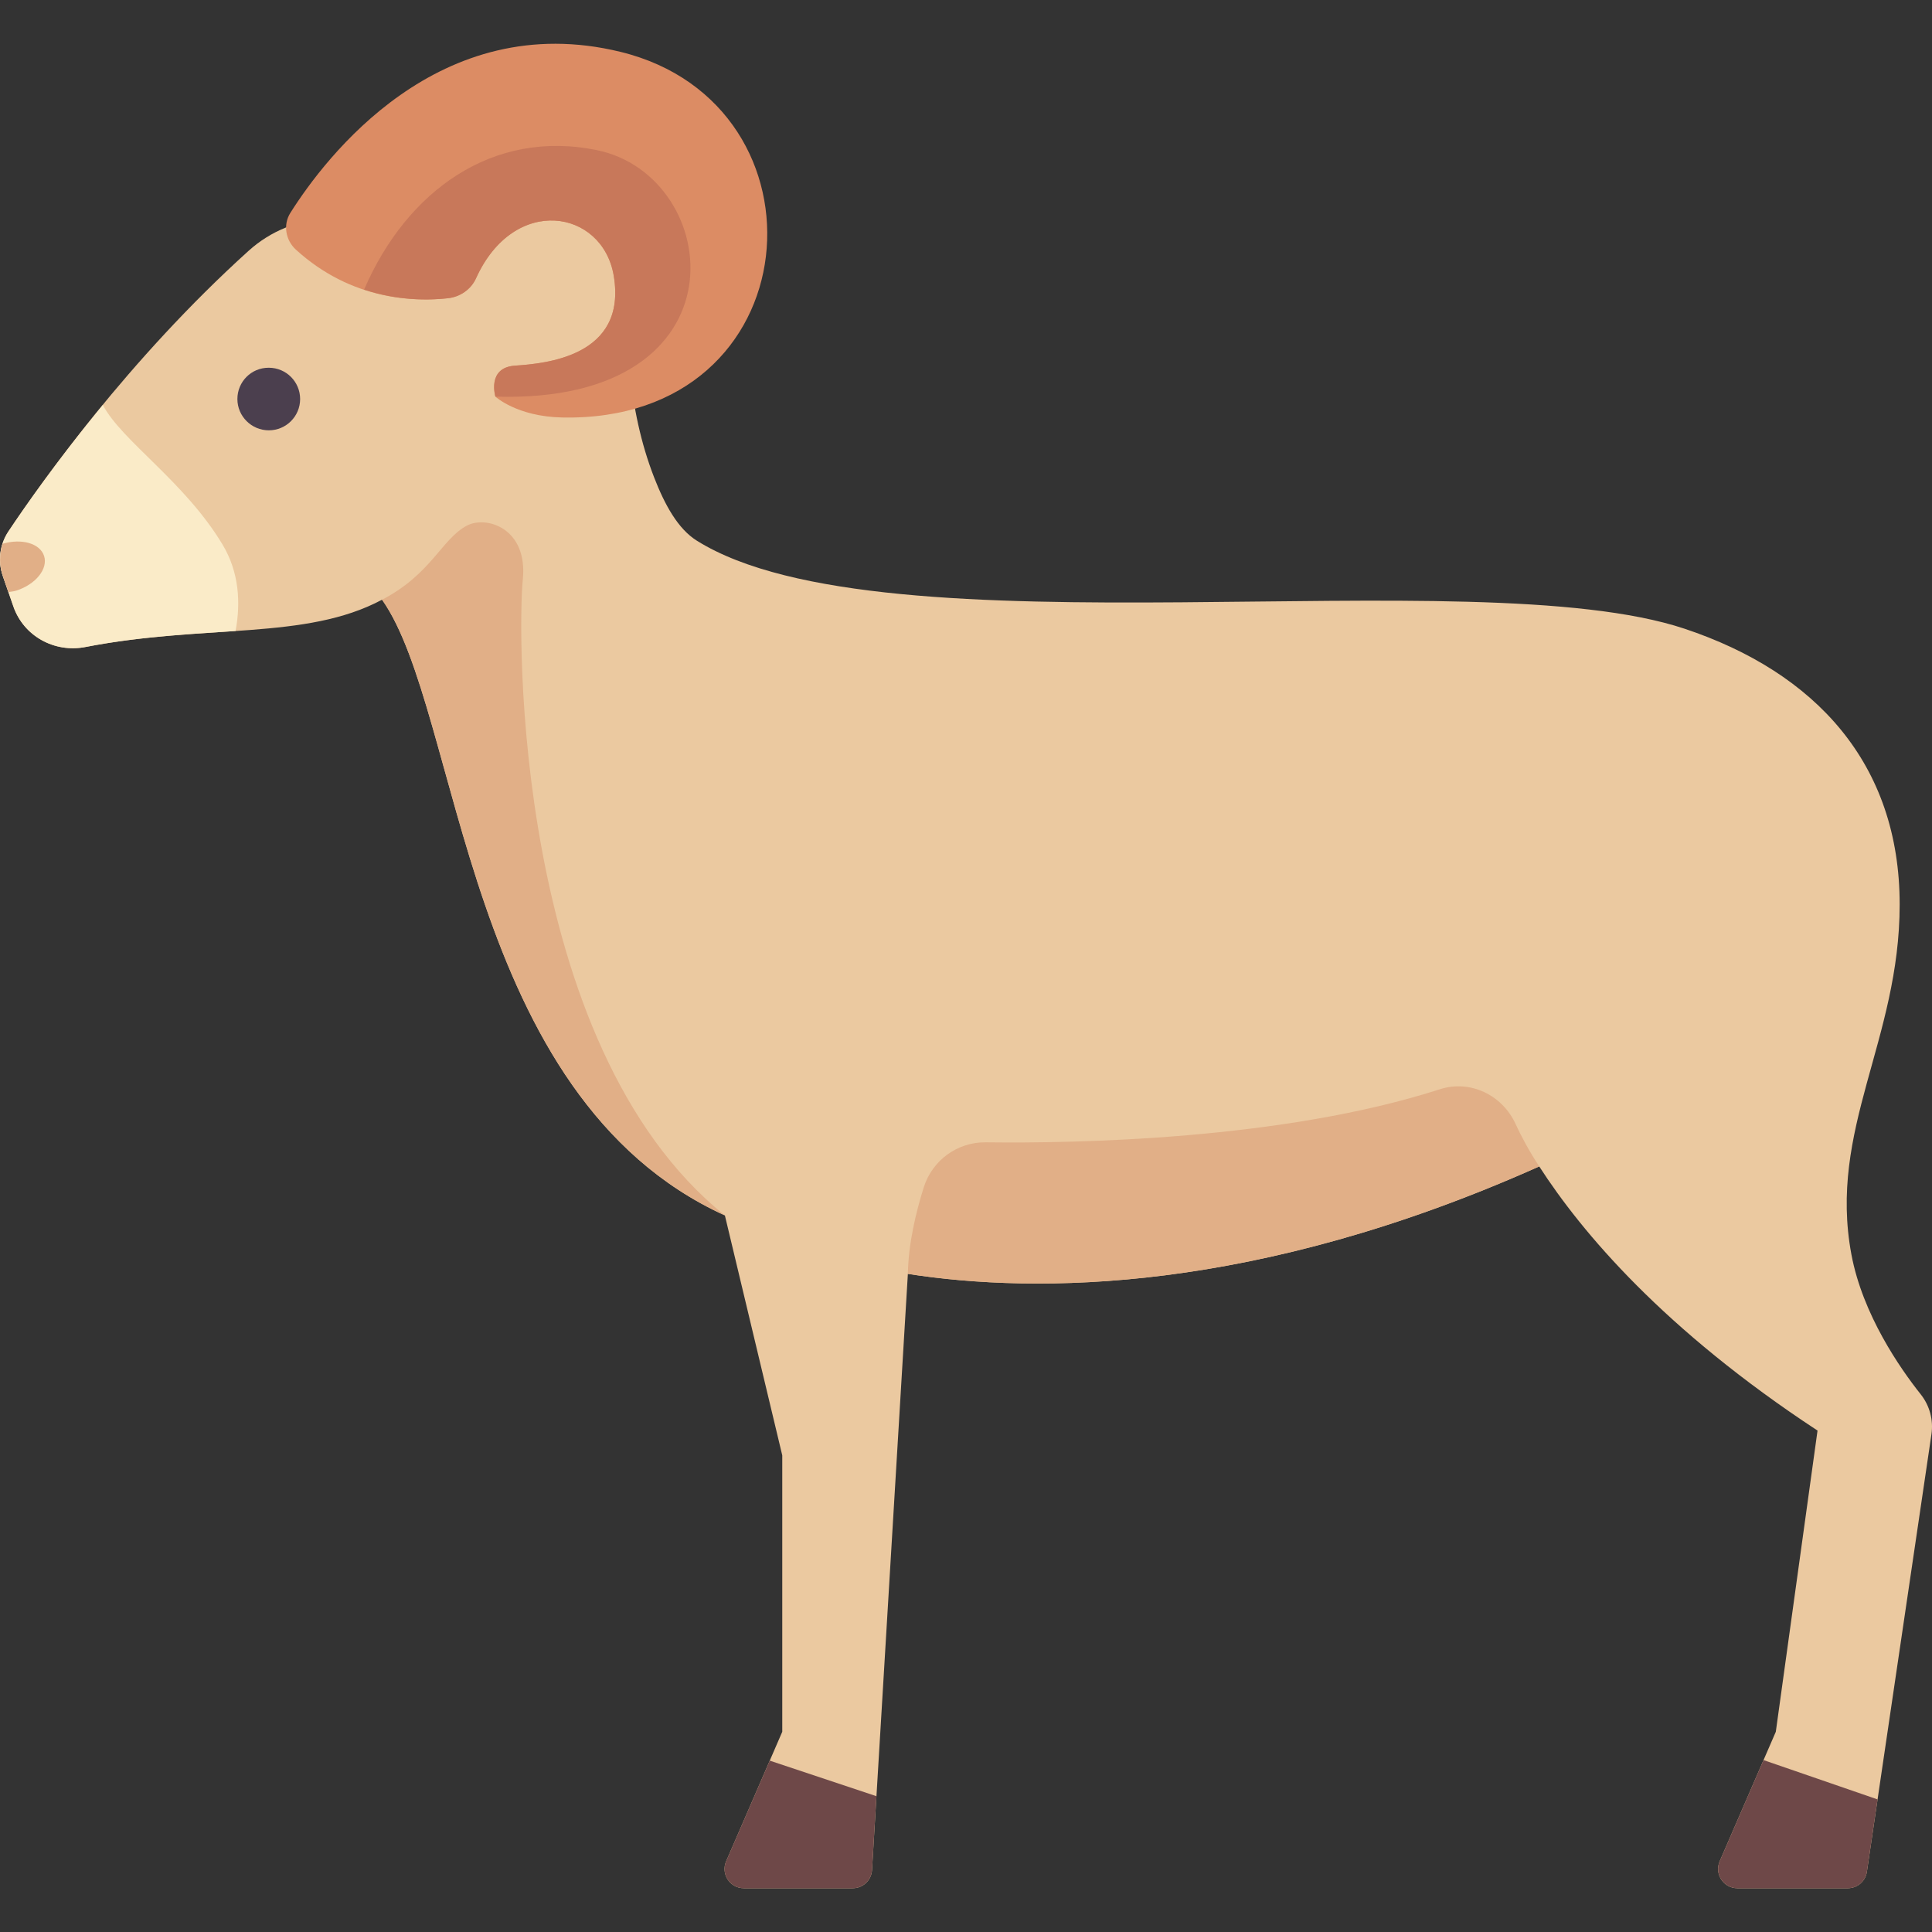 <?xml version="1.0" encoding="iso-8859-1"?>
<!-- Generator: Adobe Illustrator 19.0.0, SVG Export Plug-In . SVG Version: 6.00 Build 0)  -->
<svg version="1.1" id="Capa_1" xmlns="http://www.w3.org/2000/svg" xmlns:xlink="http://www.w3.org/1999/xlink" x="0px" y="0px"
	 viewBox="0 0 512 512" style="enable-background:new 0 0 512 512;" xml:space="preserve">
<rect x="0" y="0" width="512" height="512" fill="#333333" stroke="none"/>
<path style="fill:#EBC9A0;" d="M490.646,332.471c-6.22-33.172,12.785-56.841,12.785-92.777c0-37.318-22.297-61.509-57.014-73.081
	c-55.977-18.659-211.987,7.775-261.745-23.324c-4.976-3.11-8.459-9.392-11.345-16.83c-3.514-9.058-5.508-18.636-6.425-28.308
	l-4-42.196L86.93,57.977c-7.802,0.208-15.258,3.257-21.049,8.49c-31.945,28.865-55.095,61.526-63.652,74.364
	c-2.326,3.489-2.852,7.847-1.481,11.81l2.785,8.052c2.727,7.885,10.884,12.366,19.075,10.777
	c31.849-6.182,58.319-1.676,78.64-12.539c21.038,29.736,21.479,131.578,90.854,163.175l15.204,63.579v73.254l-14.87,34.316
	c-1.464,3.378,1.012,7.149,4.693,7.149h28.857c2.706,0,4.943-2.107,5.106-4.808l9.503-157.998
	c34.102,5.288,91.979,5.19,167.318-28.477c11.273,17.473,33.003,43.223,73.75,70l-11.057,79.819l-14.87,34.316
	c-1.464,3.378,1.012,7.149,4.693,7.149h29.257c2.537,0,4.69-1.859,5.06-4.368l17.105-115.931c0.56-3.794-0.466-7.604-2.85-10.608
	C503.509,362.579,493.626,348.367,490.646,332.471z"/>
<path style="fill:#DC8C64;" d="M164.459,13.748C116.284,1.953,86.164,41.812,76.946,56.416c-1.985,3.144-1.264,7.253,1.485,9.757
	c14.84,13.522,31.693,13.843,40.334,12.859c3.188-0.363,6.058-2.342,7.38-5.265c10.097-22.331,33.54-18.255,36.5-0.708
	c3.628,21.51-18.311,23.3-26.174,23.842c-7.515,0.518-5.183,8.207-5.183,8.207s5.701,5.269,17.622,5.529
	C215.327,112.079,221.472,27.707,164.459,13.748z"/>
<path style="fill:#4B3F4E;" d="M71.245,114.041c-4.58,0-8.333-3.713-8.333-8.293s3.673-8.293,8.252-8.293h0.081
	c4.58,0,8.293,3.713,8.293,8.293S75.824,114.041,71.245,114.041z"/>
<g>
	<path style="fill:#6E4848;" d="M197.129,500.402h28.857c2.705,0,4.943-2.107,5.106-4.808l1.178-19.585l-28.279-9.42l-11.555,26.664
		C190.972,496.631,193.447,500.402,197.129,500.402z"/>
	<path style="fill:#6E4848;" d="M455.735,493.253c-1.463,3.378,1.012,7.149,4.694,7.149h29.257c2.536,0,4.69-1.859,5.06-4.369
		l2.828-19.171l-30.222-10.419L455.735,493.253z"/>
</g>
<path style="fill:#FAEBC8;" d="M58.983,144.326c-10.042-16.736-26.654-27.391-31.737-37.012
	c-11.81,14.364-20.497,26.735-25.017,33.517c-2.326,3.489-2.852,7.847-1.481,11.81l2.785,8.052
	c2.727,7.885,10.884,12.366,19.075,10.777c14.421-2.799,27.676-3.417,39.82-4.252C63.82,159.752,63.382,151.657,58.983,144.326z"/>
<g>
	<path style="fill:#E1AF87;" d="M0.7,144.1c-0.893,2.75-0.922,5.739,0.048,8.541l1.473,4.258c0.699-0.114,1.382-0.149,2.094-0.378
		c5.166-1.66,8.465-5.772,7.37-9.184C10.614,144.003,5.739,142.619,0.7,144.1z"/>
	<path style="fill:#E1AF87;" d="M192.102,322.105c-56.322-45.265-54.882-155.691-53.558-168.449
		c1.425-13.735-9.718-17.104-14.858-14.34c-6.71,3.608-9.33,12.785-22.437,19.614C122.286,188.666,122.727,290.508,192.102,322.105z
		"/>
	<path style="fill:#E1AF87;" d="M407.912,309.118c-2.723-4.168-4.756-7.948-6.273-11.262c-3.514-7.674-12.013-11.785-20.046-9.195
		c-41.605,13.415-96.532,14.368-120.316,14.062c-7.538-0.097-14.19,4.733-16.464,11.921c-2.065,6.527-4.07,14.863-4.219,22.952
		C274.696,342.884,332.574,342.786,407.912,309.118z"/>
</g>
<path style="fill:#C8785A;" d="M158.239,39.801c-27.625-5.696-50.447,10.756-61.753,36.949c8.907,2.935,17.085,2.874,22.279,2.282
	c3.187-0.363,6.058-2.341,7.38-5.265c10.097-22.331,33.541-18.255,36.5-0.708c3.628,21.51-18.311,23.299-26.174,23.842
	c-7.515,0.518-5.183,8.206-5.183,8.206C198.667,107.18,191.756,46.711,158.239,39.801z"/>
<g>
</g>
<g>
</g>
<g>
</g>
<g>
</g>
<g>
</g>
<g>
</g>
<g>
</g>
<g>
</g>
<g>
</g>
<g>
</g>
<g>
</g>
<g>
</g>
<g>
</g>
<g>
</g>
<g>
</g>
</svg>
